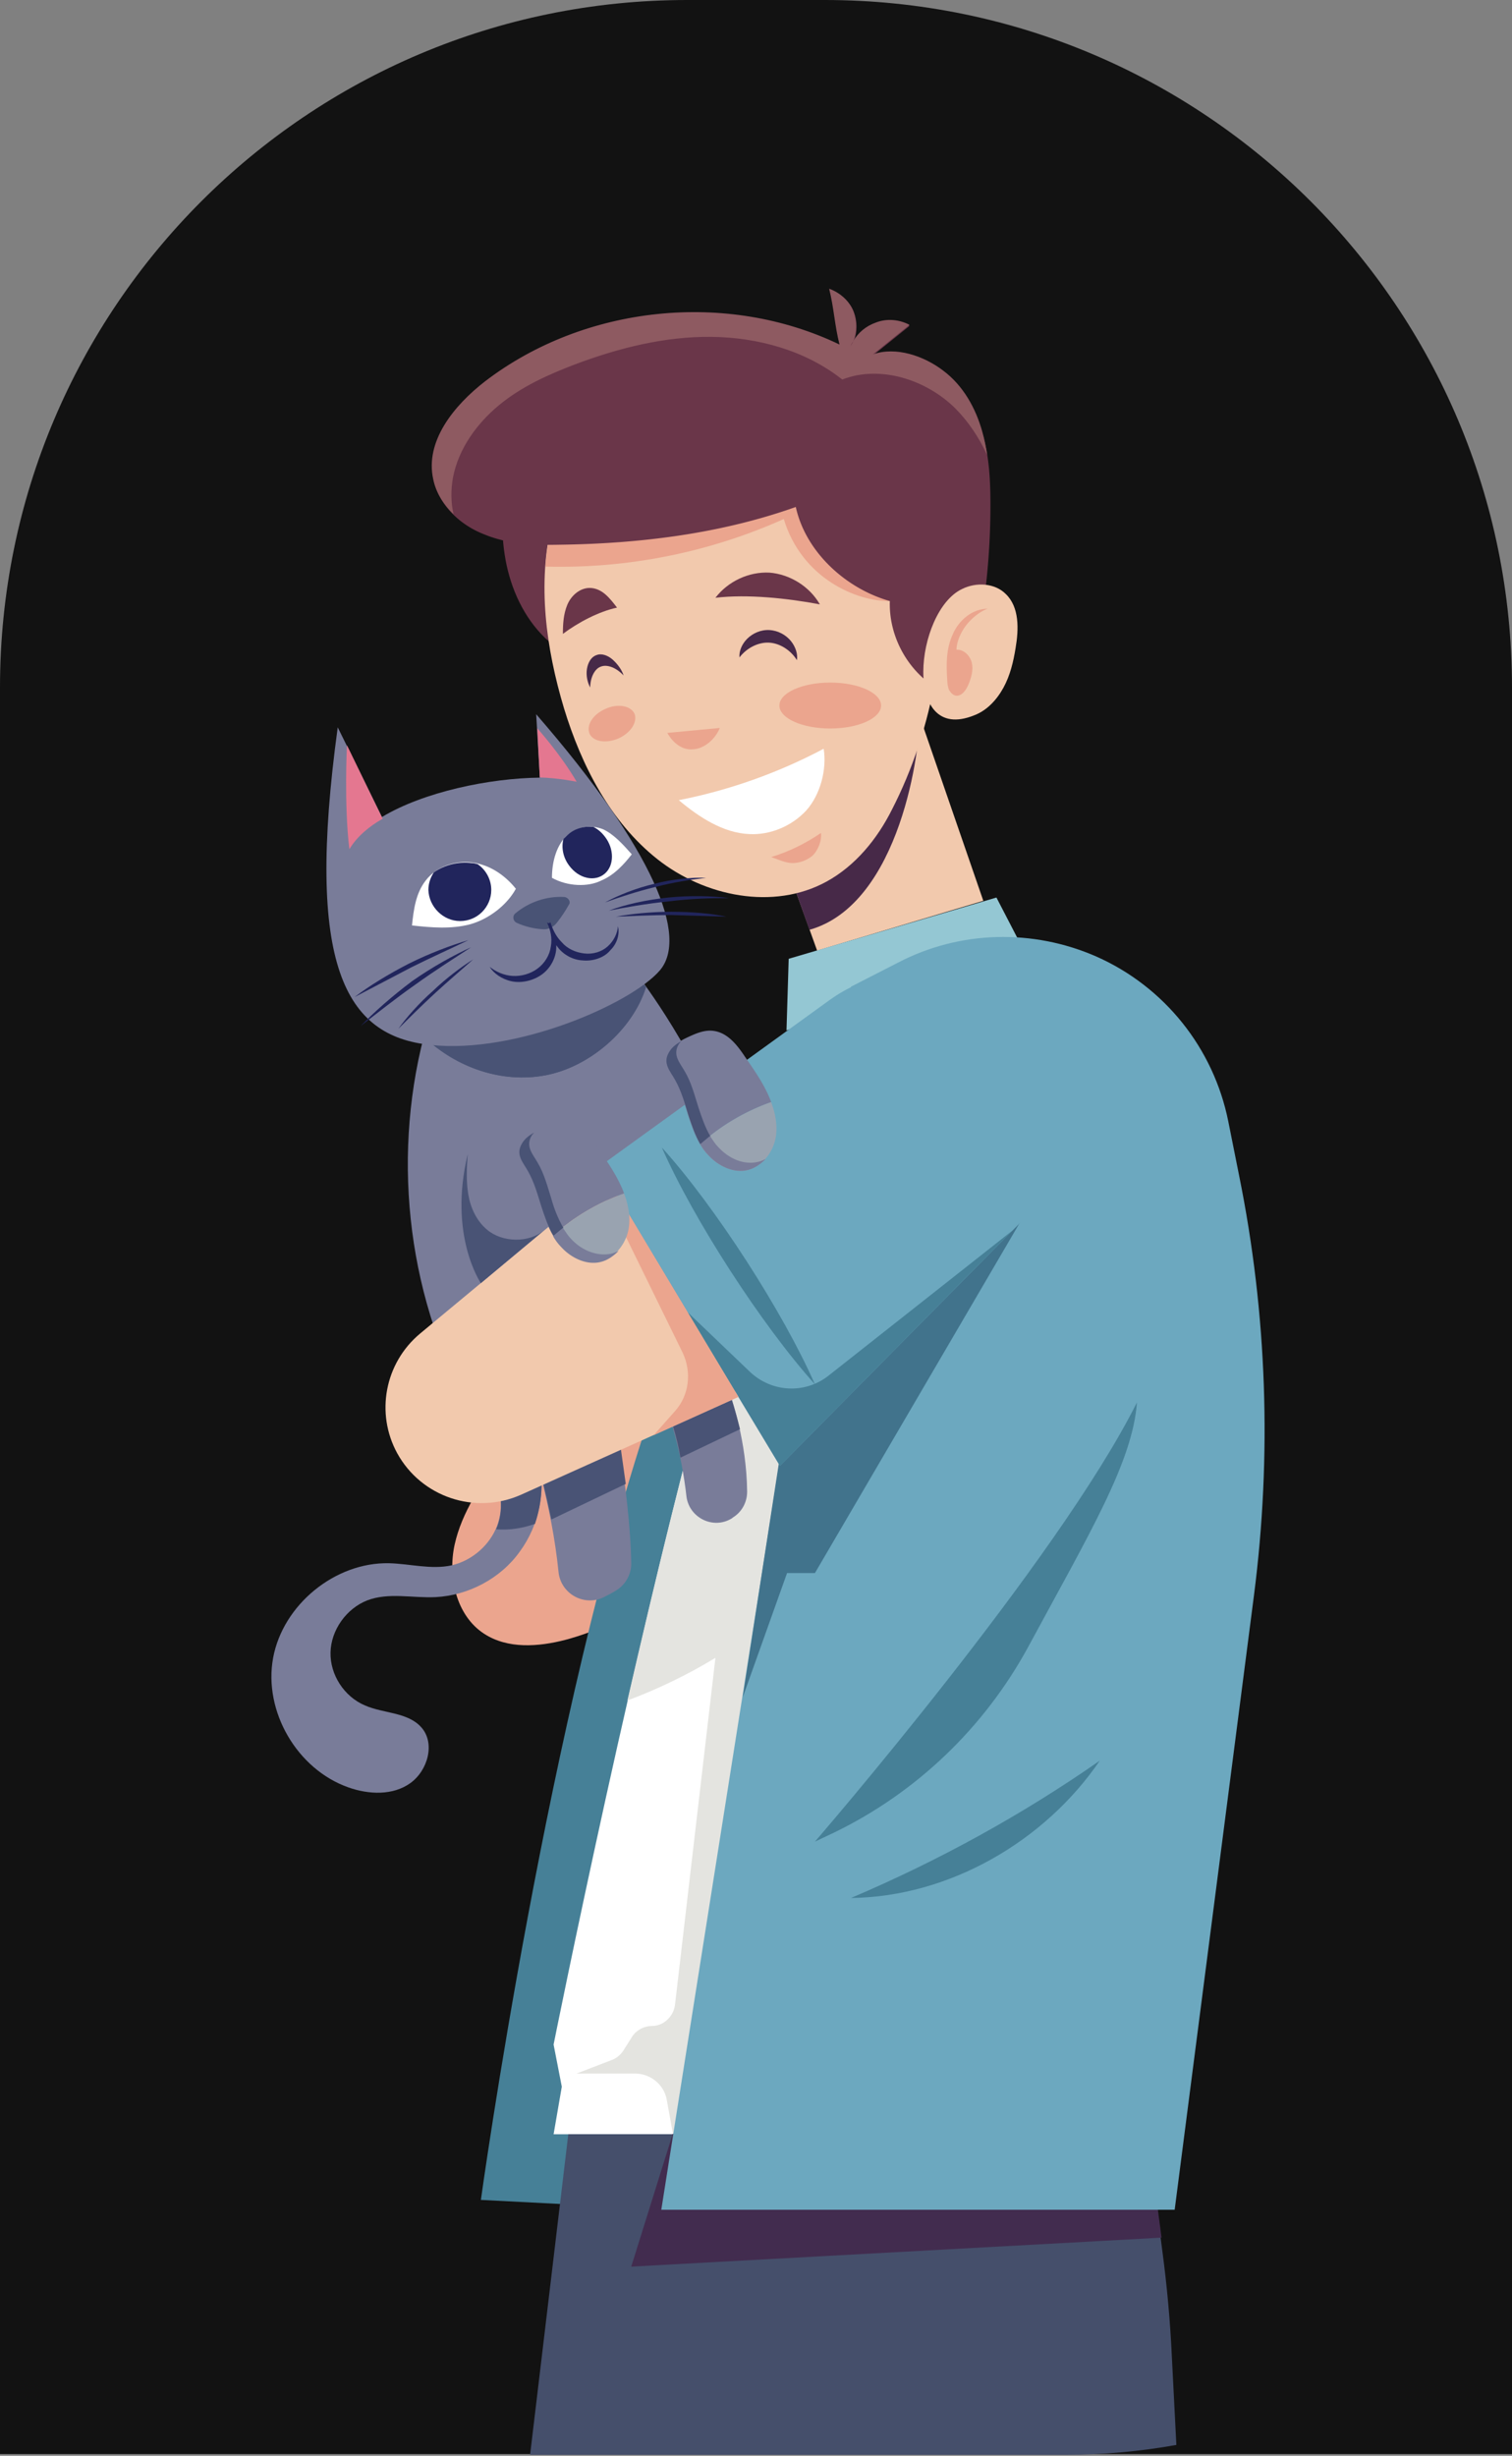 <svg xmlns="http://www.w3.org/2000/svg" width="880" height="1429" fill="none" xmlns:v="https://vecta.io/nano"><rect width="100%" height="100%" fill="#808080" stroke="none"/><style><![CDATA[.B{fill:#797c99}.C{fill:#495375}.D{fill:#eba58e}.E{fill:#f2c9ad}.F{fill:#21255c}.G{fill:#468097}.H{fill:#6a3649}]]></style><path d="M880 1428H0V400C0 179.086 179.086 0 400 0h80c220.914 0 400 179.086 400 400v1028z" fill="#121212"/><path d="M413.521 909.618c-26.41 18.142-53.457 36.284-84.323 44.56-15.91 4.138-33.729 5.411-47.412-3.501-16.228-10.504-21.319-33.102-17.182-51.881s15.591-35.329 26.728-51.244l106.916-49.97 15.273 112.036z" class="D"/><path d="M380.747 816.042c-61.413 178.24-100.87 464.058-100.87 464.058l105.324 5.41 75.732-480.29-80.186 10.822z" class="G"/><path d="M417.658 780.076c-46.457 164.553-95.46 409.634-95.46 409.634l4.773 24.51-4.773 27.69h102.778l35.639-436.053-42.957-25.781z" fill="#fff"/><path d="M417.658 780.076c-18.138 63.975-36.593 140.364-52.503 209.431 17.819-6.683 35.002-14.959 51.23-24.826l-23.547 202.109c-.954 6.69-6.682 12.1-13.364 12.1-4.455 0-8.91 2.23-11.455 6.04l-5.41 8.6c-1.591 2.23-3.818 4.14-6.364 5.09l-20.683 7.96h34.048c8.909 0 16.864 6.36 18.455 15.28l3.5 19.41h33.73l35.638-436.05-43.275-25.144z" fill="#e4e4e0"/><path fill-rule="evenodd" d="M684.653 1422.68c-20.888 3.77-42.403 5.74-64.377 5.74H308.515l22.274-186.83v.32h336.974l8.592 66.84c2.863 21.32 4.773 42.33 5.727 63.65l2.571 50.28z" fill="#454f6b"/><path d="M676.036 1302.06l-7.955-60.47H391.565l-24.183 77.34 308.654-16.87z" fill="#422c4f"/><path d="M461.251 513.353l14.319 39.786 96.733-28.964-37.229-107.899-73.823 97.077z" class="E"/><path d="M535.074 416.276l-73.823 97.077 9.864 27.691c53.14-14.96 64.913-106.944 63.959-124.768z" fill="#472948"/><path d="M293.242 283.551c-1.591 17.188-1.591 35.011 3.182 51.562 4.773 16.869 14.319 32.465 28.32 42.332-1.91-30.873-.319-63.02 4.454-93.576-10.5 3.502-25.456 2.228-35.956-.318z" class="H"/><path d="M542.392 313.47c-8.591-33.102-28.638-63.657-57.594-82.118-28.956-18.142-66.822-23.234-98.324-9.866-33.411 14.322-56.958 47.106-65.231 82.754-8.591 35.329-3.5 72.887 7.001 107.898 10.182 33.42 27.047 66.204 54.412 87.847s67.458 29.919 98.324 13.05c16.864-9.231 29.592-24.827 38.184-42.014 23.546-45.833 36.274-107.262 23.228-157.551z" class="E"/><path d="M496.572 198.569c-.637.955-.955 1.91-1.591 2.865.954-.637 1.272-1.592 1.591-2.865z" fill="#fff"/><path d="M477.161 351.664c-6.045-10.503-17.501-17.505-29.274-18.46-12.092-.637-24.183 5.092-31.502 14.641 18.774-2.228 42.003.318 60.776 3.819zm-118.052 1.91c-1.909-2.546-4.137-5.411-6.682-7.639s-5.728-3.819-9.228-3.819c-5.728 0-10.819 4.456-13.046 9.866s-2.546 11.14-2.546 16.87c8.91-6.684 21.001-13.05 31.502-15.278z" class="H"/><path d="M463.797 384.129c.636-3.183-.636-7.639-3.5-11.14s-7.319-6.047-12.41-6.365-9.864 1.909-13.046 5.092-4.773 7.321-4.455 10.822c4.137-5.411 10.819-8.912 17.183-8.594s12.728 4.456 16.228 10.185zm-100.87 8.912c-.954-3.183-3.5-6.684-6.364-9.23s-6.682-3.819-9.546-2.546c-2.863.955-4.773 4.137-5.409 7.957s.318 7.957 1.909 10.821c0-5.729 2.546-10.821 6.046-12.094 3.818-1.592 9.228.636 13.364 5.092z" fill="#472948"/><path d="M418.931 423.597l-30.547 2.864c3.182 5.729 8.591 10.185 14.955 9.549 6.682-.319 13.046-6.048 15.592-12.413z" class="D"/><path d="M479.389 435.692c-26.411 14.004-55.049 24.189-84.323 29.918 11.773 9.867 25.774 19.097 41.048 19.734 12.409.637 24.819-4.774 33.092-13.686 8.274-9.231 12.092-23.872 10.183-35.966z" fill="#fff"/><path d="M477.798 484.707c-8.91 6.048-18.456 10.822-28.956 14.005 3.818 1.273 8.273 3.501 12.409 3.501s8.274-1.591 11.456-4.138c3.5-3.182 5.727-9.23 5.091-13.368zm5.409-60.792c16.344 0 29.593-5.985 29.593-13.368s-13.249-13.368-29.593-13.368-29.592 5.985-29.592 13.368 13.249 13.368 29.592 13.368zm-113.915-8.594c1.909 4.774-2.228 11.14-9.228 14.323-7.319 3.183-14.637 1.91-16.865-2.546-2.227-5.093 1.909-11.458 9.228-14.641 7-3.183 14.637-1.91 16.865 2.864zm86.868-113.309c10.501 34.693 42.639 48.061 61.731 47.742l28.32-16.55c-.955-6.684-2.228-13.368-3.819-19.734-3.818-14.959-10.182-29.601-18.455-42.65-67.459 6.365-134.599 15.914-201.421 28.645-.318 1.592-.955 3.183-1.273 4.775-1.909 8.275-3.182 16.869-3.818 25.462 47.73 1.274 95.46-8.275 138.735-27.69z" class="D"/><path d="M543.029 399.089c-15.91-10.822-25.774-29.919-25.138-49.335-25.774-7.32-49.003-28.645-54.73-54.745-43.912 15.596-90.687 21.326-137.463 21.962-14.955.318-30.229-.318-43.911-6.047-14.001-5.411-26.093-16.869-29.275-31.192-5.091-22.28 12.092-43.605 30.229-57.292 57.913-43.923 140.645-52.517 206.194-21.325-2.864-11.458-3.182-21.325-6.046-32.465 6.364 2.228 12.092 7.003 14.319 13.687 2.228 6.365 1.591 14.004-1.909 19.733 2.545-6.365 7.955-11.458 14.319-13.686 6.364-2.546 13.682-1.91 19.728 1.273l-21.319 17.187c13.364-4.774 29.911.637 41.048 9.549 11.137 8.594 18.455 21.643 22.592 35.33s4.773 28.009 4.773 42.332a416.58 416.58 0 0 1-2.864 48.697c-1.273 10.504-2.864 21.007-6.682 30.874s-10.501 18.779-19.728 24.19l-4.137 1.273z" class="H"/><path d="M263.649 277.822c3.182-16.551 13.683-31.192 26.729-42.014s28.638-17.824 44.548-23.871c25.456-9.549 52.185-16.233 79.232-15.914s54.73 7.957 76.05 24.826c21.955-8.594 48.684 0 65.549 16.551 7.955 7.957 14.001 17.187 18.774 27.372-.637-4.456-1.591-9.23-2.864-13.686-3.819-13.686-11.137-26.736-22.592-35.33-11.137-8.593-27.684-14.322-41.048-9.548l21.319-17.188c-6.046-3.182-13.364-3.819-19.728-1.273-5.41 1.91-10.183 5.729-13.046 10.822-.319.955-.955 1.91-1.591 2.865.318-.955.954-1.91 1.591-2.865 2.227-5.411 2.227-11.458.318-16.869-2.228-6.366-7.955-11.458-14.319-13.686 2.864 11.458 3.182 21.325 6.046 32.465-65.55-31.51-148.282-22.917-206.194 21.325-18.138 14.004-35.32 35.011-30.229 57.291 1.591 7.639 6.046 14.641 11.773 20.052-1.591-6.684-1.591-14.323-.318-21.325z" fill="#8e5a61"/><path d="M559.893 342.752c8.274-4.138 19.092-3.501 25.456 2.865 7.955 7.639 7.637 20.37 5.728 31.51-1.273 7.957-3.182 15.914-7 22.917s-9.546 13.367-17.183 16.232c-42.003 16.869-34.366-60.474-7.001-73.524z" class="E"/><path d="M574.849 354.21c-8.91 0-16.865 6.684-20.365 14.96-3.818 8.275-3.818 17.506-3.182 26.418 0 1.909.318 3.819.955 5.729.954 1.591 2.227 3.183 4.136 3.501 3.5.318 6.046-3.501 7.319-6.684 1.591-3.82 2.864-8.276 1.909-12.413s-4.773-7.957-8.91-7.639c0-4.774 2.546-10.185 5.41-14.005s7.955-8.275 12.728-9.867z" class="D"/><path d="M457.751 599.608l1.273-41.695 120.916-35.648 13.683 26.418-135.872 50.925z" fill="#94c7d3"/><path d="M495.299 574.145l27.365-14.004c35.956-18.779 78.595-19.734 115.507-3.501 39.456 17.505 68.094 53.153 76.686 95.804l6.364 31.828c16.228 80.208 19.092 162.644 8.591 244.125l-46.139 357.433h-298.79l68.413-432.867 42.003-278.818z" fill="#6ca8bf"/><path d="M593.623 711.326L474.297 915.347h-16.228l-25.774 72.251 42.639-276.272h118.689z" fill="#41738c"/><path d="M661.717 816.042c-46.139 92.303-187.42 255.588-187.42 255.588l11.456-5.42c47.73-23.23 86.868-60.79 112.324-107.258 36.275-67.158 61.095-108.217 63.64-142.91zM640.08 1024.52c-45.185 31.51-93.869 58.25-144.781 79.89 56.957-.64 112.642-32.78 144.781-79.89z" class="G"/><path d="M252.83 582.421c-24.501 72.251-19.728 154.05 13.046 222.8 10.501 22.279 25.456 44.559 48.685 52.835 4.773 18.46 8.591 37.558 10.501 56.655 1.272 12.413 14.319 20.052 25.774 14.959 2.545-1.273 5.091-2.546 7.637-4.138 5.409-3.183 8.909-9.23 8.909-15.596-.318-21.643-3.5-45.514-6.364-66.521l30.229-13.686c4.455 14.959 7.001 29.6 8.274 41.058 1.591 12.413 15.591 19.416 26.41 12.732 0 0 .318 0 .318-.319 5.41-3.182 8.592-8.912 8.592-15.277-.318-29.601-9.228-54.109-9.228-54.109C477.798 697.64 367.7 563.006 367.7 563.006l-114.87 19.415z" class="B"/><path d="M317.425 625.708c25.456-4.775 50.594-26.1 58.549-51.244-5.092-7.002-8.274-10.822-8.274-10.822l-114.87 18.779c-2.227 7.002-4.455 14.005-6.046 21.007 18.774 17.824 45.185 27.054 70.641 22.28z" class="C"/><g class="B"><path d="M368.337 564.279c.318.318.954 1.273 1.591 1.909-.637-.636-1.273-1.273-1.591-1.909zm6.046 7.957c.636.636.954 1.591 1.591 2.228-.637-.955-1.273-1.592-1.591-2.228z"/><path d="M367.701 563.642l.636.637-.636-.637zm-120.917 39.467c.955-3.182 1.591-6.684 2.546-9.866-.636 3.182-1.591 6.684-2.546 9.866zm123.144-36.602l4.136 5.411-4.136-5.411z"/></g><g class="C"><path d="M425.931 814.451c7.637-16.869 11.773-33.739 13.364-50.926-51.548 25.145-105.006 47.106-159.418 65.249 8.91 13.049 20.365 23.871 35.002 29.282 2.228 8.593 4.137 17.505 6.046 26.099l43.275-20.688-2.864-20.371 30.229-13.686c1.91 6.366 3.501 12.731 4.455 18.779l34.684-16.551c-2.546-10.185-4.773-17.187-4.773-17.187zM249.648 593.243c.955-3.82 2.228-7.321 3.5-10.822-1.272 3.501-2.545 7.002-3.5 10.822z"/><path d="M317.425 625.708c25.456-4.775 50.594-26.1 58.549-51.244-.637-.955-1.273-1.592-1.591-2.228 0 0 0-.318-.319-.318-1.591-2.228-2.863-4.138-4.136-5.411-.637-.955-1.273-1.592-1.591-1.91l-.637-.637-114.87 18.461c-1.273 3.501-2.227 7.32-3.5 10.822-.955 3.182-1.909 6.684-2.546 9.866 18.774 18.143 45.185 27.373 70.641 22.599z"/></g><path d="M286.559 856.783c5.728 9.867 6.682 22.598 1.909 33.101s-14.637 18.461-25.774 21.007c-11.773 2.546-24.183-.955-36.275-1.273-31.501-.637-61.73 24.19-67.458 55.063-5.728 31.192 14.001 64.929 43.912 75.429 11.773 4.14 25.774 4.78 35.956-2.54s14.637-23.24 6.364-32.47c-7.955-8.908-21.956-7.954-32.774-12.728-12.092-5.092-20.365-17.824-20.047-30.873s9.228-25.463 21.319-30.238c12.41-4.774 26.411-1.273 39.775-1.909 19.092-.955 37.866-10.822 49.003-26.418 11.455-15.596 15.592-35.966 10.819-54.745-7.637 1.91-19.41 7.002-26.729 8.594z" class="B"/><path d="M313.288 848.507c-7.319 1.592-19.41 6.684-26.729 8.594 5.728 9.867 6.682 22.28 2.228 32.783 7.636.637 15.591-.636 22.592-3.183 4.136-12.413 5.091-25.781 1.909-38.194z" class="C"/><path d="M349.245 678.543l104.688 174.42 139.69-141.318c25.456-25.781 32.138-65.249 15.91-97.714-23.229-47.743-84.005-63.02-126.962-31.828l-133.326 96.44z" fill="#6ca8bf"/><g class="G"><path d="M474.298 805.539c-18.456-42.014-58.231-103.761-89.096-137.818 18.455 42.014 58.23 103.443 89.096 137.818z"/><path d="M399.839 763.207l36.593 35.011c12.728 12.095 32.138 13.05 45.821 2.228l106.915-84.345-135.235 136.862-54.094-89.756z"/></g><path d="M353.381 685.545l-108.824 90.393c-20.683 17.188-26.092 46.47-13.364 69.705 14 25.463 45.184 35.966 71.913 24.189l126.643-56.973-76.368-127.314z" class="E"/><path d="M353.381 685.545l76.368 127.314-49.321 22.28 12.41-14.004c8.273-9.231 9.864-22.599 4.455-34.057l-48.048-98.032 4.136-3.501z" class="D"/><path d="M347.972 668.04c-4.455-6.684-9.864-13.687-17.819-14.96-5.728-.955-11.137 1.592-16.547 4.138-3.818 1.91-7.955 4.456-10.182 7.957-3.819 6.366.636 10.822 3.5 15.914 3.818 6.684 5.728 14.005 7.955 21.007 1.909 5.729 3.818 11.458 7 16.869 12.092-10.821 26.093-19.097 41.366-24.508-3.5-9.548-9.546-18.142-15.273-26.417z" class="B"/><path d="M363.245 694.457c-15.273 5.411-29.274 13.687-41.366 24.508 1.273 2.228 2.864 4.456 4.773 6.366 5.728 6.366 14.956 10.822 23.229 8.594 7.319-1.91 13.046-8.594 15.274-15.915s.954-15.596-1.591-22.598c-.318-.318-.319-.636-.319-.955z" fill="#99a3b0"/><path d="M316.788 715.782c-8.909 7.639-24.501 7.321-33.411-.318-6.045-5.093-9.546-12.731-10.818-20.37s-.955-15.596-.319-23.553c-11.455 47.424 7.637 75.115 7.637 75.115l36.911-30.874zm4.137-18.142c-2.227-7.002-4.137-14.641-7.955-21.007-2.864-5.092-7.319-9.548-3.5-15.914.318-.636.954-.955 1.273-1.591-2.864 1.591-5.41 3.501-7.001 6.365-3.818 6.366.637 10.822 3.5 15.915 3.819 6.684 5.728 14.004 7.955 21.006 1.91 5.73 3.819 11.459 7.001 16.87l5.727-4.775c-3.182-5.411-5.409-11.14-7-16.869z" class="C"/><path d="M332.38 720.875c-1.909-1.91-3.182-4.138-4.773-6.366l-5.728 4.774c1.273 2.228 2.864 4.456 4.773 6.366 5.728 6.366 14.956 10.822 23.229 8.594 3.818-.955 7.319-3.501 10.182-6.366-1.272.637-2.863 1.273-4.136 1.592-8.592 1.909-17.819-2.228-23.547-8.594zm101.188-105.989c-4.455-6.684-9.864-13.686-17.819-14.959-5.728-.955-11.137 1.591-16.547 4.137-3.818 1.91-7.955 4.456-10.182 7.957-3.819 6.366.636 10.822 3.5 15.915 3.818 6.684 5.728 14.004 7.955 21.006 1.909 5.73 3.818 11.459 7 16.87a123.93 123.93 0 0 1 41.366-24.508c-3.5-9.549-9.546-18.143-15.273-26.418z" class="B"/><path d="M448.842 641.304a123.91 123.91 0 0 0-41.366 24.508c1.272 2.228 2.863 4.456 4.773 6.365 5.727 6.366 14.955 10.822 23.228 8.594 7.319-1.91 13.046-8.594 15.274-15.914s.954-15.596-1.591-22.599c0-.318-.318-.636-.318-.954z" fill="#99a3b0"/><path d="M406.521 644.486c-2.228-7.002-4.137-14.641-7.955-21.006-2.864-5.093-7.319-9.549-3.501-15.915.319-.636.955-.954 1.273-1.591-2.864 1.591-5.409 3.501-7 6.366-3.819 6.365.636 10.821 3.5 15.914 3.818 6.684 5.728 14.005 7.955 21.007 1.909 5.729 3.818 11.458 7 16.869l5.728-4.774c-3.182-5.411-5.091-11.14-7-16.87z" class="C"/><path d="M417.976 667.403c-1.909-1.91-3.182-4.138-4.773-6.366l-5.728 4.775c1.273 2.228 2.864 4.456 4.773 6.365 5.728 6.366 14.956 10.822 23.229 8.594 3.818-.955 7.318-3.501 10.182-6.366-1.273.637-2.864 1.273-4.136 1.592-8.592 2.228-17.501-1.91-23.547-8.594zM314.212 452.502c-29.323.318-67.587 8.27-91.903 22.9l-25.748-52.16c-18.953 138.668 4.291 179.696 53.998 184.785 49.706 5.406 116.578-23.854 133.385-43.255s-2.861-69.652-71.878-149.163l2.146 36.893z" class="B"/><path d="M300.242 517.172c-6.364-7.957-15.274-14.004-25.456-15.277s-21.001 2.546-27.047 10.503c-5.728 7.321-7.001 16.869-7.955 26.099 11.137 1.274 22.91 2.228 33.729-.636 10.501-2.865 21.319-10.822 26.729-20.689z" fill="#fff"/><path d="M267.785 535.951c10.183 0 18.138-8.275 18.138-18.142 0-6.047-3.182-11.777-7.955-14.959-1.273-.319-2.228-.637-3.5-.637-7.637-.955-15.592.955-21.956 5.411-1.909 2.864-3.182 6.366-3.182 10.185.318 9.867 8.591 18.142 18.455 18.142z" class="F"/><path d="M321.243 510.807c0-9.867 2.864-19.097 8.592-24.508 5.409-5.093 13.682-6.684 21.001-3.82 6.364 2.865 11.773 8.912 16.864 14.641-4.454 5.73-10.182 12.095-17.819 15.278-7.637 3.82-19.41 3.501-28.638-1.591z" fill="#fff"/><path d="M352.109 508.26c-5.728 5.093-15.274 3.183-21.002-4.774-3.5-4.774-4.454-10.503-3.182-15.278l1.91-1.909c4.136-4.138 9.864-5.729 15.591-5.093 2.546 1.273 4.773 3.183 6.683 5.729 5.409 7.003 5.409 16.551 0 21.325z" class="F"/><path d="M222.71 476.397c-7.749 4.438-14.794 10.143-19.373 17.75-3.171-25.991-1.409-60.54-1.409-60.54l20.782 42.79zm91.446-24.006c10.908.311 21.453 2.487 21.453 2.487-9.454-16.166-22.907-31.088-22.907-31.088l1.454 28.601z" fill="#e47790"/><path d="M206.373 580.193l32.774-17.188c12.092-6.047 24.184-11.458 33.411-15.914-9.864 2.865-22.592 7.639-34.683 13.687-11.774 6.047-23.229 13.049-31.502 19.415zm3.5 16.869c8.592-6.684 19.729-15.596 31.502-23.871 11.455-8.276 23.547-15.915 32.775-21.962-9.865 4.456-22.593 11.458-34.366 19.734-11.455 8.593-22.274 18.142-29.911 26.099zm21.956 1.591c5.727-5.729 13.364-13.368 21.319-20.688s16.228-14.323 22.274-19.734c-7 4.456-15.592 10.822-23.547 18.461-7.955 7.002-15.273 15.277-20.046 21.961zm179.147-87.846c-8.274-.319-19.411.636-30.23 3.501-10.818 2.546-21.001 6.684-28.638 10.822 7.955-2.865 18.456-6.366 28.957-8.912 10.819-2.865 21.637-4.456 29.911-5.411zm13.364 11.776c-9.864-1.273-22.592-1.591-35.32-.318s-25.456 4.138-34.684 7.639c9.546-1.91 22.274-4.138 35.002-5.411 12.41-1.591 25.138-1.91 35.002-1.91zm-1.591 10.822c-8.91-1.91-20.365-2.865-32.138-2.865s-23.547 1.274-32.139 2.865c8.91-.318 20.684-.955 32.139-.955l32.138.955z" class="F"/><path d="M328.561 521.947c-10.182-.637-20.683 2.864-28.638 9.548-1.909 1.592-1.272 4.456.637 5.411 4.773 2.228 10.182 3.501 15.273 3.82 3.182.318 6.364-1.274 8.274-3.82 2.545-3.183 5.091-7.002 7-10.503 1.273-1.592-.318-4.138-2.546-4.456z" class="C"/><path d="M359.664 538.915c-.318 4.361-2.542 8.722-6.037 11.837s-8.578 4.673-13.661 4.05-9.85-2.804-13.027-6.542c-3.495-3.427-5.401-7.788-6.672-11.837 0 .934-1.271.934-1.906.311 1.906 4.05 3.177 9.034 2.224 14.018-.636 4.984-3.495 9.657-7.626 12.772s-9.531 4.673-14.615 4.361-9.849-2.492-13.344-5.295c2.224 3.738 6.99 7.164 12.709 8.41s12.709-.311 17.792-4.049 8.261-9.969 8.261-15.887v-1.246c0 .311.318.623.318.623 3.177 4.672 8.896 8.099 14.932 8.41 6.037.623 12.709-1.557 16.204-5.918 4.448-4.361 5.401-9.969 4.448-14.018z" class="F"/></svg>